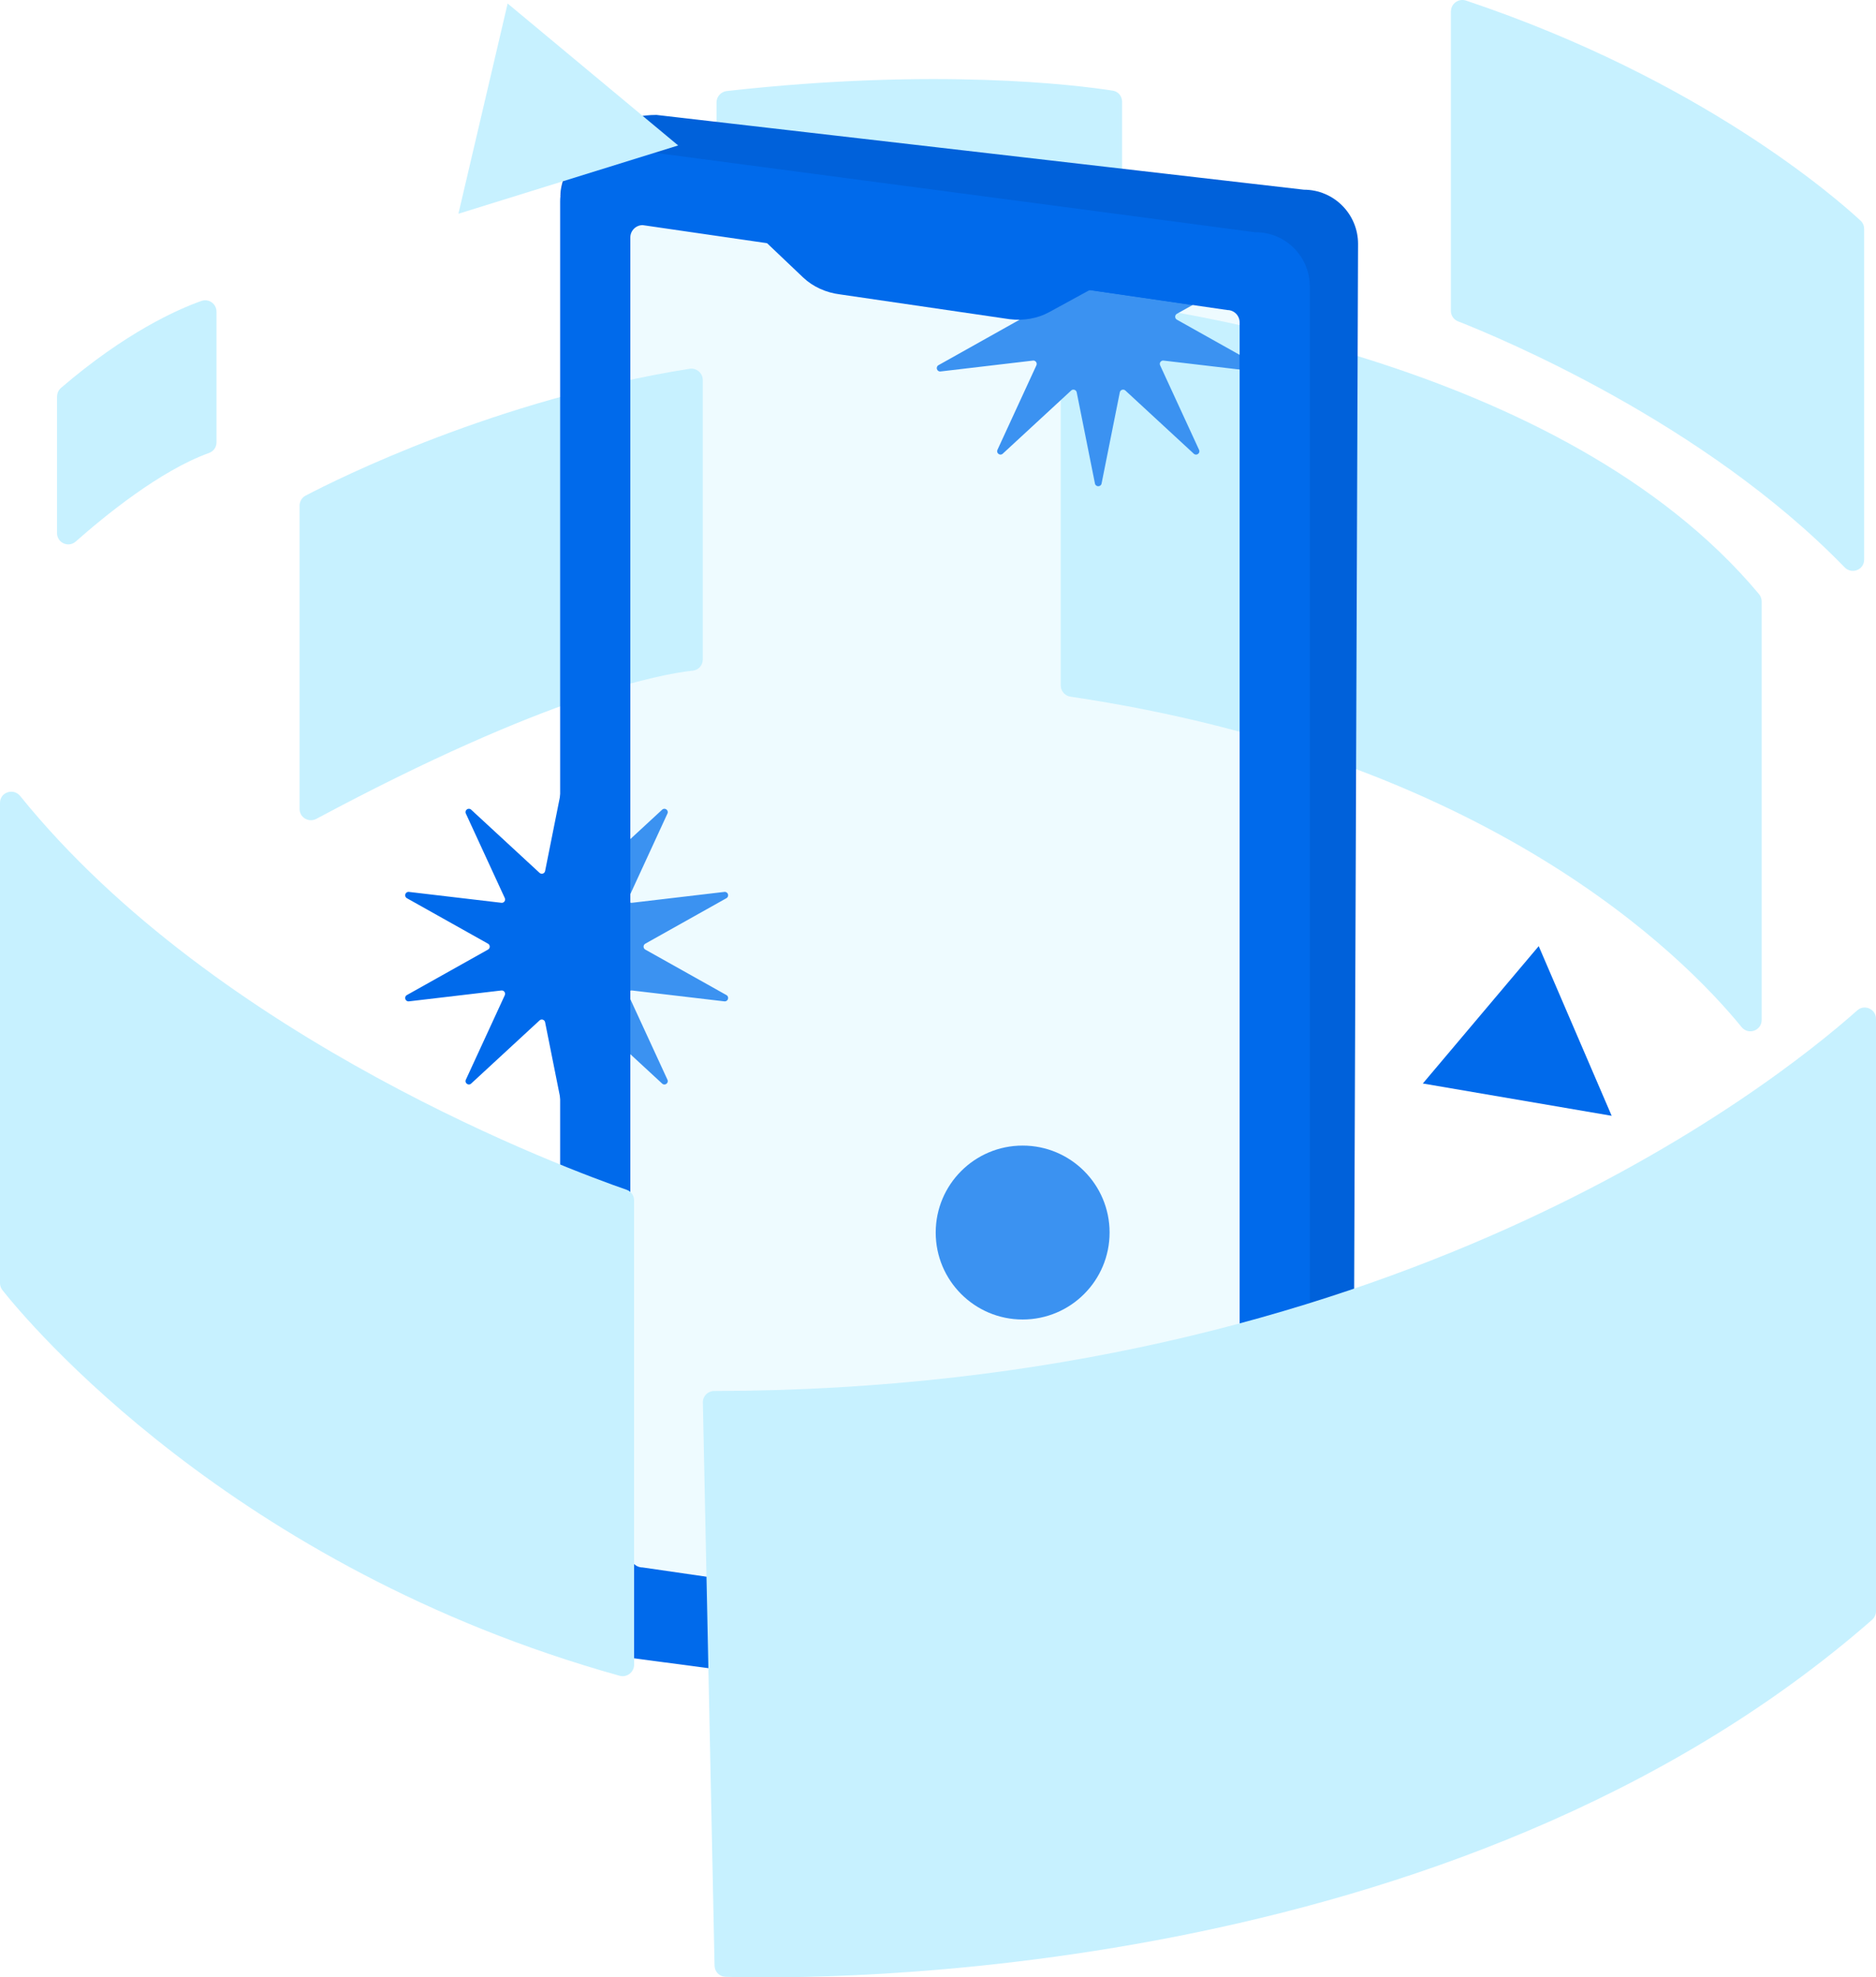 <?xml version="1.0" encoding="UTF-8"?>
<svg id="Calque_2" data-name="Calque 2" xmlns="http://www.w3.org/2000/svg" viewBox="0 0 229.38 241.72">
  <defs>
    <style>
      .cls-1 {
        opacity: .3;
      }

      .cls-1, .cls-2 {
        fill: #c7f1ff;
      }

      .cls-1, .cls-2, .cls-3, .cls-4 {
        stroke-width: 0px;
      }

      .cls-3 {
        fill: #0061da;
      }

      .cls-4 {
        fill: #006aeb;
      }
    </style>
  </defs>
  <g id="Calque_1-2" data-name="Calque 1">
    <circle class="cls-4" cx="125.04" cy="150.67" r="10.63"/>
    <path class="cls-2" d="m129.7,83.81v-46.06c0-.82.69-1.46,1.51-1.38,9.34.96,59.75,7.38,83.86,36.25.21.26.33.58.33.91v51.15c0,1.3-1.62,1.89-2.45.88-7.18-8.8-31.01-32.8-82.07-40.4-.67-.1-1.18-.68-1.18-1.36Z"/>
    <polygon class="cls-4" points="188.14 115.66 173.97 132.45 197.06 136.4 188.14 115.66"/>
    <path class="cls-4" d="m69.69,95.33l2.23,11.15c.06.31.45.44.68.22l8.36-7.72c.33-.31.84.07.65.47l-4.76,10.33c-.13.29.1.62.42.58l11.3-1.33c.45-.05.64.55.25.77l-9.92,5.56c-.28.16-.28.56,0,.72l9.92,5.56c.39.22.2.82-.25.77l-11.3-1.33c-.32-.04-.56.29-.42.58l4.76,10.33c.19.41-.32.78-.65.47l-8.36-7.72c-.24-.22-.62-.09-.68.22l-2.23,11.15c-.09.44-.72.44-.81,0l-2.23-11.15c-.06-.31-.45-.44-.68-.22l-8.36,7.72c-.33.31-.84-.07-.65-.47l4.76-10.33c.13-.29-.1-.62-.42-.58l-11.3,1.33c-.45.05-.64-.55-.25-.77l9.92-5.56c.28-.16.28-.56,0-.72l-9.92-5.56c-.39-.22-.2-.82.25-.77l11.3,1.33c.32.04.56-.29.42-.58l-4.76-10.33c-.19-.41.32-.78.65-.47l8.36,7.72c.24.22.62.09.68-.22l2.23-11.15c.09-.44.72-.44.81,0Z"/>
    <path class="cls-4" d="m134.69,18.33l2.23,11.15c.06.31.45.44.68.22l8.36-7.72c.33-.31.84.07.65.47l-4.76,10.33c-.13.29.1.62.42.58l11.3-1.33c.45-.05.64.55.25.77l-9.92,5.56c-.28.16-.28.56,0,.72l9.92,5.56c.39.22.2.82-.25.77l-11.3-1.33c-.32-.04-.56.29-.42.58l4.76,10.33c.19.41-.32.78-.65.47l-8.36-7.72c-.24-.22-.62-.09-.68.22l-2.23,11.15c-.09.44-.72.44-.81,0l-2.23-11.15c-.06-.31-.45-.44-.68-.22l-8.36,7.72c-.33.31-.84-.07-.65-.47l4.76-10.33c.13-.29-.1-.62-.42-.58l-11.3,1.33c-.45.05-.64-.55-.25-.77l9.92-5.56c.28-.16.28-.56,0-.72l-9.92-5.56c-.39-.22-.2-.82.25-.77l11.3,1.33c.32.04.56-.29.42-.58l-4.76-10.33c-.19-.41.32-.78.65-.47l8.36,7.72c.24.22.62.09.68-.22l2.23-11.15c.09-.44.72-.44.81,0Z"/>
    <path class="cls-2" d="m36.63,98.9v-37.09c0-.51.28-.98.73-1.22,3.95-2.07,23.33-11.77,46.96-15.51.84-.13,1.61.53,1.61,1.38v34.15c0,.7-.52,1.3-1.21,1.37-3.93.42-17.72,2.95-46.04,18.12-.92.49-2.05-.16-2.05-1.2Z"/>
    <path class="cls-2" d="m6.97,48.49v16.67c0,1.19,1.39,1.83,2.29,1.04,3.47-3.07,10.28-8.66,16.3-10.83.55-.2.91-.7.91-1.28v-16c0-.96-.95-1.62-1.85-1.3-2.97,1.05-9.27,3.86-17.15,10.62-.31.26-.49.66-.49,1.07Z"/>
    <path class="cls-2" d="m87.61,12.5v12.06c0,.85.75,1.5,1.58,1.37,5.82-.91,26.7-3.69,46.38-.05.85.16,1.63-.48,1.63-1.34v-12.1c0-.68-.47-1.26-1.15-1.36-4.44-.69-21.51-2.83-47.19.05-.7.08-1.25.68-1.25,1.38Z"/>
    <path class="cls-2" d="m177.4,1.39v36.61c0,.57.34,1.07.87,1.28,4.95,1.94,30.06,12.32,47.27,30.07.87.9,2.39.32,2.39-.94V27.99c0-.38-.14-.74-.42-1-2.8-2.6-19.38-17.26-48.26-26.92-.9-.3-1.84.37-1.84,1.32Z"/>
    <g>
      <path class="cls-1" d="m151.56,200.47c0,.83-.67,1.51-1.51,1.51l-71.48-10.38c-.83,0-1.51-.67-1.51-1.51V29.03c0-.83.68-1.51,1.51-1.51l71.48,10.38c.83,0,1.51.67,1.51,1.51v161.07Z"/>
      <g>
        <path class="cls-3" d="m154.52,212.6c3.65,0,10.77-3.36,10.88-8.72l.65-174.07c0-3.65-2.96-6.62-6.62-6.62l-79.16-9.14c-7.32,0-11.75,6.23-11.75,9.89l15.96-1.62,71.48,10.38c.83,0,1.51.67,1.51,1.51v161.07c0,.83-.67,1.51-1.51,1.51l-1.44,15.82Z"/>
        <path class="cls-4" d="m153.53,28.4l-78.42-10.38c-3.65,0-6.62,2.96-6.62,6.62v171.14c0,3.65,2.96,6.62,6.62,6.62l78.42,10.38c3.65,0,6.62-2.96,6.62-6.62V35.01c0-3.65-2.96-6.62-6.62-6.62Zm-1.96,172.08c0,.83-.67,1.51-1.51,1.51l-71.48-10.38c-.83,0-1.51-.67-1.51-1.51V29.03c0-.83.68-1.51,1.51-1.51l71.48,10.38c.83,0,1.51.67,1.51,1.51v161.07Z"/>
        <path class="cls-4" d="m89.15,25.32l9.05,8.6c1.18,1.12,2.79,1.86,4.53,2.07l20.72,3.03c1.71.21,3.43-.09,4.83-.86l11.19-6.11-50.32-6.74Z"/>
      </g>
    </g>
    <path class="cls-2" d="m0,98.15v58.7c0,.31.1.6.29.85,2.93,3.71,28.02,33.93,75.47,47.15.88.25,1.77-.43,1.77-1.34v-56.77c0-.59-.36-1.11-.92-1.3-6.81-2.36-49.95-18.19-74.14-48.13-.83-1.02-2.47-.47-2.47.84Z"/>
    <path class="cls-2" d="m85.94,171.44l1.43,68.86c.02.74.6,1.33,1.34,1.35,11.03.34,89.06,1.09,140.19-43.64.3-.27.48-.65.48-1.06v-72.4c0-1.19-1.4-1.83-2.29-1.04-10.54,9.37-57.45,46.42-139.77,46.53-.77,0-1.4.63-1.38,1.4Z"/>
    <polygon class="cls-2" points="62.07 .43 56.05 26.13 82.92 17.78 62.07 .43"/>
  </g>
</svg>